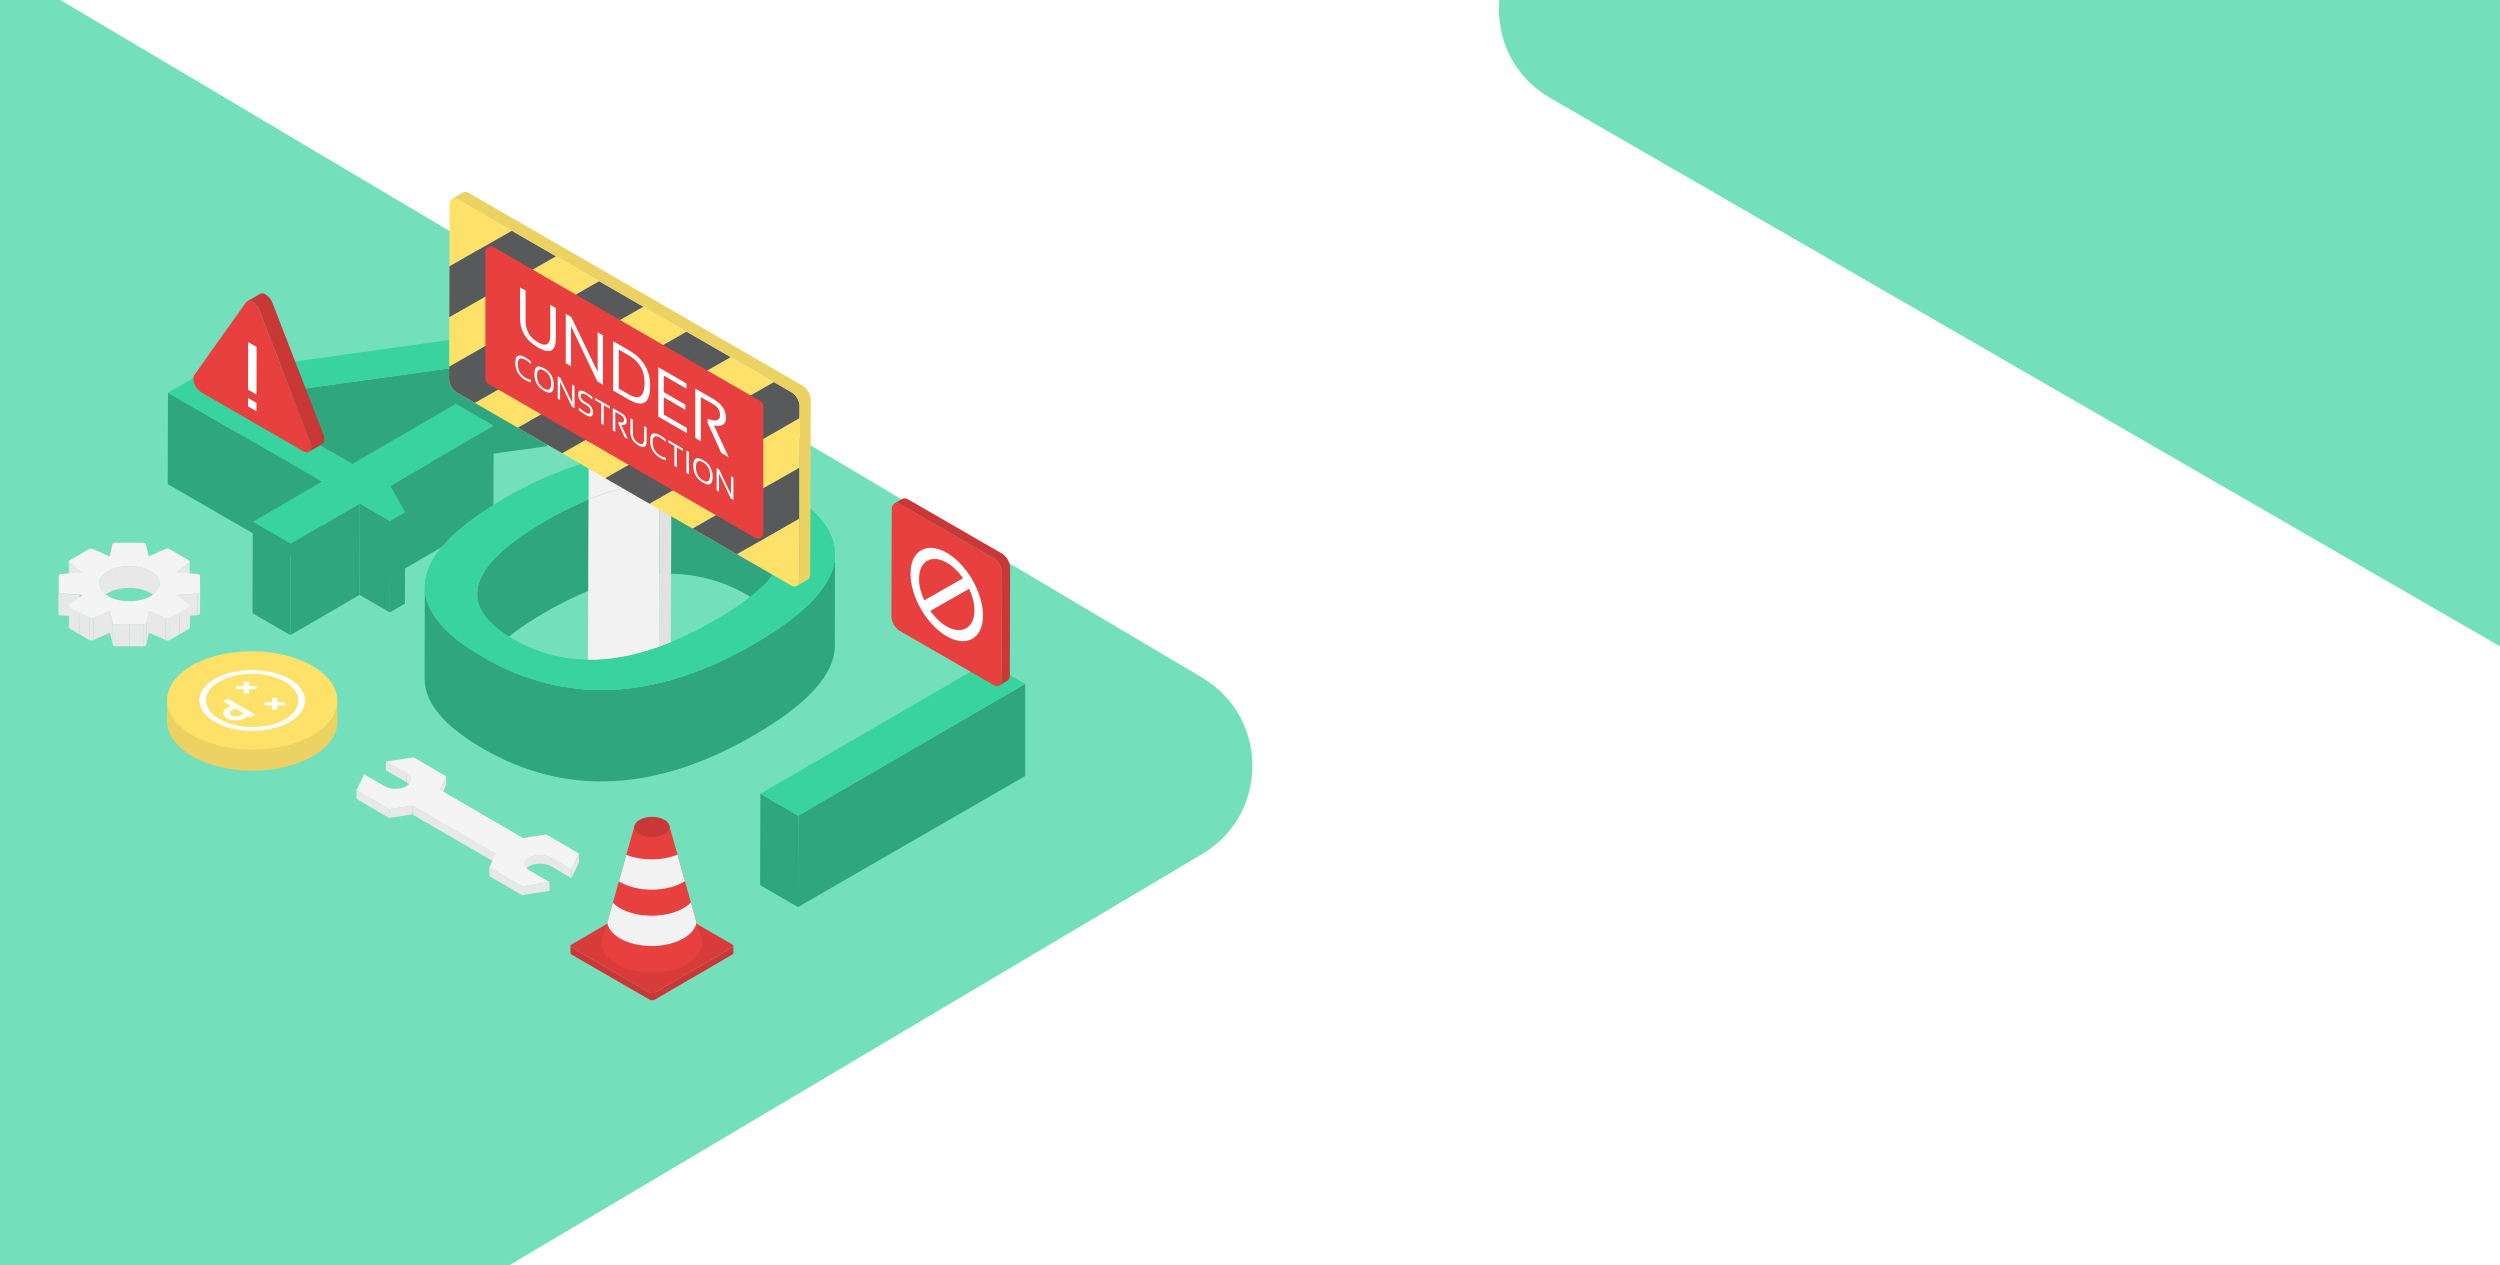<svg width="1707" height="864" viewBox="0 0 1707 864" fill="none" xmlns="http://www.w3.org/2000/svg">
<g filter="url(#filter0_d_105_3)">
<path d="M1904.28 -537.007C1950.62 -563.022 2007.9 -529.947 2008.54 -476.811L2020.27 498C2020.92 552.257 1962.27 586.594 1915.28 559.464L1053.47 61.902C1006.48 34.772 1006.89 -33.195 1054.21 -59.758L1904.28 -537.007Z" fill="#38D39F" fill-opacity="0.7"/>
</g>
<g filter="url(#filter1_d_105_3)">
<path d="M815.872 457.741C861.57 484.863 861.57 551.012 815.873 578.134L-22.475 1075.7C-69.136 1103.39 -128.202 1069.76 -128.202 1015.5L-128.202 20.376C-128.202 -33.885 -69.136 -67.514 -22.475 -39.821L815.872 457.741Z" fill="#38D39F" fill-opacity="0.7"/>
</g>
<path d="M373.58 242.238L373.403 304.677L162.332 334.056L162.509 271.617L373.58 242.238Z" fill="#30A67E"/>
<path d="M219.827 328.842L219.65 391.281L114.519 330.583L114.696 268.145L219.827 328.842Z" fill="#30A67E"/>
<path d="M337.075 290.661L336.898 353.099L266.339 394.103L266.516 331.665L337.075 290.661Z" fill="#30A67E"/>
<path d="M266.37 355.714L266.193 418.152L245.508 406.21L245.685 343.772L266.37 355.714Z" fill="#30A67E"/>
<path d="M276.646 349.743L276.47 412.181L266.193 418.152L266.37 355.714L276.646 349.743Z" fill="#30A67E"/>
<path d="M198.458 371.216L198.282 433.655L172.424 418.725L172.601 356.287L198.458 371.216Z" fill="#30A67E"/>
<path d="M245.685 343.772L245.508 406.21L198.282 433.655L198.458 371.216L245.685 343.772Z" fill="#30A67E"/>
<path d="M373.58 242.238L162.509 271.618L240.658 316.737L311.217 275.733L337.075 290.661L266.516 331.665L276.646 349.743L266.37 355.714L245.685 343.772L198.458 371.216L172.601 356.287L219.827 328.842L114.696 268.145L135.527 256.039L346.463 226.582L373.58 242.238Z" fill="#38D39F"/>
<path d="M534.795 374.168L534.618 436.606C534.648 425.74 526.57 415.636 510.389 406.292C470.972 383.536 424.821 387.51 371.947 418.237C341.103 436.161 325.661 452.699 325.618 467.847L325.794 405.41C325.838 390.262 341.28 373.724 372.124 355.799C424.996 325.071 471.148 321.097 510.566 343.855C526.749 353.197 534.826 363.303 534.795 374.168Z" fill="#30A67E"/>
<path d="M570.158 378.593L569.982 441.032C569.927 460.355 551.639 480.63 515.119 501.853C448.179 540.753 386.411 543.874 329.842 511.213C303.16 495.81 289.844 479.798 289.891 463.182L290.068 400.744C290.021 417.361 303.337 433.371 330.02 448.775C386.589 481.436 448.355 478.316 515.295 439.417C551.817 418.192 570.103 397.917 570.158 378.593Z" fill="#30A67E"/>
<path d="M350.851 436.671C389.24 458.834 435.255 454.345 488.858 423.194C541.73 392.468 548.955 366.02 510.566 343.855C471.148 321.097 424.996 325.071 372.124 355.799C318.522 386.949 311.434 413.913 350.851 436.671ZM531.409 331.742C587.978 364.401 582.612 400.295 515.295 439.416C448.355 478.316 386.589 481.436 330.02 448.775C272.423 415.524 277.106 379.445 344.046 340.545C411.362 301.425 473.811 298.489 531.409 331.742Z" fill="#38D39F"/>
<path d="M500.083 646.856L447.025 677.691C446.088 678.234 444.561 678.24 443.619 677.697L390.213 646.862C389.742 646.593 389.508 646.234 389.51 645.876L389.496 650.773C389.495 651.132 389.728 651.489 390.199 651.762L443.606 682.596C444.546 683.138 446.076 683.134 447.009 682.59L500.068 651.756C500.533 651.486 500.765 651.133 500.765 650.779L500.78 645.882C500.779 646.235 500.547 646.588 500.083 646.856Z" fill="#C93737"/>
<path d="M500.072 644.896C501.01 645.438 501.016 646.318 500.083 646.861L447.024 677.696C446.088 678.238 444.561 678.243 443.618 677.702L390.213 646.867C389.274 646.324 389.278 645.438 390.211 644.896L443.272 614.061C444.205 613.52 445.724 613.52 446.664 614.061L500.072 644.896Z" fill="#D93B3B"/>
<path d="M479.57 644.008L479.564 643.988C479.588 641.816 478.966 639.652 477.764 637.573L456.941 563.436L433.338 563.467L412.385 637.996C411.298 639.943 410.724 641.963 410.701 643.985L410.695 644.008H410.698C410.651 649.112 413.982 654.212 420.704 658.094C434.111 665.834 455.916 665.795 469.407 658.006C476.119 654.132 479.5 649.07 479.563 644.008H479.57Z" fill="#E83F3F"/>
<path d="M436.632 569.561C431.969 566.869 431.992 562.487 436.685 559.778C441.381 557.068 448.967 557.054 453.632 559.746C458.297 562.44 458.272 566.82 453.579 569.531C448.885 572.24 441.297 572.255 436.632 569.561Z" fill="#C93737"/>
<path d="M475.593 629.848L471.76 616.198C470.419 617.573 468.736 618.868 466.705 620.039C454.716 626.962 435.338 626.996 423.424 620.118C421.437 618.971 419.787 617.704 418.469 616.359L414.653 629.928C415.253 633.902 418.171 637.772 423.424 640.807C435.338 647.685 454.716 647.65 466.705 640.729C471.979 637.684 474.938 633.813 475.593 629.848Z" fill="#F2F2F2"/>
<path d="M462.591 583.547C452.112 587.801 438.123 587.847 427.659 583.669L422.565 601.788C422.854 601.969 423.118 602.16 423.424 602.338C435.339 609.217 454.717 609.181 466.706 602.26C467.048 602.061 467.348 601.848 467.672 601.643L462.591 583.547Z" fill="#F2F2F2"/>
<path d="M350.851 436.671C389.24 458.834 435.255 454.345 488.858 423.194C541.73 392.468 548.955 366.02 510.566 343.855C471.148 321.097 424.996 325.071 372.124 355.799C318.522 386.949 311.434 413.913 350.851 436.671ZM531.409 331.742C587.978 364.401 582.612 400.295 515.295 439.416C448.355 478.316 386.589 481.436 330.02 448.775C272.423 415.524 277.106 379.445 344.046 340.545C411.362 301.425 473.811 298.489 531.409 331.742Z" fill="#38D39F"/>
<path d="M450.474 329.491L450.026 441.575C452.667 440.633 455.333 439.598 458.015 438.504L458.451 329.353C455.813 329.309 453.156 329.351 450.474 329.491Z" fill="#E2E2E2"/>
<path d="M458.451 329.353L458.532 309.12C455.883 308.958 453.223 308.886 450.556 308.86L450.474 329.491C453.156 329.351 455.813 329.309 458.451 329.353Z" fill="#E2E2E2"/>
<path d="M401.415 450.486C416.722 450.658 432.926 447.689 450.026 441.576L450.474 329.491C435.032 330.298 418.824 334.16 401.852 341.062L401.415 450.486Z" fill="#F2F2F2"/>
<path d="M450.474 329.491L450.556 308.86C434.675 308.698 418.474 310.913 401.953 315.505L401.852 341.062C418.824 334.16 435.032 330.298 450.474 329.491Z" fill="#F2F2F2"/>
<path d="M306.654 258.639L314.266 254.215C314.257 257.689 316.7 261.926 319.716 263.665L312.104 268.089C309.089 266.348 306.645 262.113 306.654 258.639Z" fill="#FDE169"/>
<path d="M306.678 250.387L314.29 245.963L314.266 254.215L306.654 258.639L306.678 250.387Z" fill="#FDE169"/>
<path d="M306.872 181.847L314.484 177.423L314.385 212.129L306.774 216.553L306.872 181.847Z" fill="#FDE169"/>
<path d="M353.616 292.056L361.228 287.632L391.431 305.069L383.819 309.493L353.616 292.056Z" fill="#FDE169"/>
<path d="M413.263 326.492L420.877 322.07L451.079 339.507L443.467 343.931L413.263 326.492Z" fill="#FDE169"/>
<path d="M472.911 360.93L480.523 356.506L510.727 373.945L503.115 378.369L472.911 360.93Z" fill="#FDE169"/>
<path d="M528.441 260.857L413.264 326.492L443.467 343.931L545.945 285.532L545.85 319.365L472.911 360.93L503.115 378.369L545.751 354.072L545.631 396.611C545.621 400.086 543.16 401.488 540.136 399.742L312.104 268.089C309.089 266.348 306.645 262.113 306.654 258.639L306.992 139.297C307.002 135.832 309.463 134.431 312.478 136.17L349.508 157.55L306.872 181.847L306.774 216.553L379.71 174.988L409.155 191.988L306.678 250.387L306.654 258.639C306.645 262.113 309.089 266.348 312.104 268.089L324.171 275.057L439.349 209.42L468.795 226.419L353.616 292.056L383.819 309.493L498.997 243.858L528.441 260.857Z" fill="#FDE169"/>
<path d="M312.104 268.089L319.715 263.665L331.783 270.633L324.171 275.057L312.104 268.089Z" fill="#FDE169"/>
<path d="M379.71 174.988L306.774 216.553L306.872 181.847L349.508 157.55L379.71 174.988Z" fill="#58595B"/>
<path d="M439.349 209.42L324.171 275.057L312.104 268.089C309.089 266.348 306.645 262.113 306.654 258.639L306.678 250.387L409.155 191.987L439.349 209.42Z" fill="#58595B"/>
<path d="M498.997 243.858L383.819 309.493L353.616 292.056L468.795 226.419L498.997 243.858Z" fill="#58595B"/>
<path d="M545.85 319.365L545.751 354.072L503.115 378.369L472.911 360.93L545.85 319.365Z" fill="#58595B"/>
<path d="M540.509 267.825C543.533 269.569 545.978 273.805 545.968 277.269L545.945 285.532L443.467 343.931L413.263 326.492L528.441 260.857L540.509 267.825Z" fill="#58595B"/>
<path d="M548.113 263.401L536.045 256.433L506.601 239.434L476.398 221.997L446.953 204.996L416.76 187.563L387.315 170.564L357.111 153.127L320.082 131.748C318.564 130.872 317.188 130.792 316.193 131.37L308.581 135.793C309.577 135.216 310.952 135.294 312.469 136.17L349.499 157.55L379.703 174.988L409.147 191.987L439.341 209.42L468.786 226.419L498.989 243.858L528.434 260.857L540.501 267.825C543.525 269.569 545.971 273.805 545.96 277.269L545.937 285.532L545.842 319.365L545.743 354.072L545.622 396.611C545.618 398.336 545.007 399.552 544.024 400.123L551.636 395.7C552.621 395.129 553.23 393.914 553.234 392.187L553.355 349.648L553.454 314.943L553.549 281.109L553.574 272.846C553.584 269.381 551.137 265.147 548.113 263.401Z" fill="#ECD262"/>
<path d="M515.687 367.268L333.273 261.953C332.141 261.298 331.442 260.089 331.442 258.78V171.819C331.442 169.001 334.494 167.239 336.935 168.649L519.349 273.964C520.482 274.617 521.181 275.826 521.181 277.135V364.097C521.181 366.915 518.128 368.677 515.687 367.268Z" fill="#E83F3F"/>
<path d="M355.073 216.946V196.246L358.875 198.442V219.139C358.875 225.615 361.682 230.474 367.297 233.716C372.912 236.958 375.721 235.342 375.721 228.866V208.169L379.521 210.361V231.06C379.521 239.893 375.447 241.957 367.297 237.252C359.149 232.546 355.073 225.779 355.073 216.946Z" fill="white"/>
<path d="M386.301 247.988V214.276L390.102 216.471L408.077 254.006V226.85L411.673 228.925V262.636L407.873 260.442L389.896 222.67V250.064L386.301 247.988Z" fill="white"/>
<path d="M429.342 269.301C436.532 273.452 440.128 270.781 440.128 261.289C440.128 253.023 436.532 246.813 429.342 242.663L422.46 238.689V265.327L429.342 269.301ZM418.659 266.669V232.957L429.342 239.125C439.067 244.74 443.929 252.859 443.929 263.483C443.929 275.334 439.067 278.452 429.342 272.837L418.659 266.669Z" fill="white"/>
<path d="M468.683 261.839V265.375L453.274 256.48V267.797L467.964 276.276V279.813L453.274 271.333V283.12L468.993 292.194V295.73L449.476 284.461V250.75L468.683 261.839Z" fill="white"/>
<path d="M474.745 299.05V265.339L487.277 272.575C492.865 275.801 495.659 280.11 495.659 285.5C495.659 289.885 492.926 291.553 487.462 290.503L497.548 312.216L492.536 309.322L483.188 288.767V285.915C488.805 288.135 491.612 287.281 491.612 283.352C491.612 280.24 490.05 277.782 486.927 275.979L478.544 271.14V301.245L474.745 299.05Z" fill="white"/>
<path d="M362.52 261.073C361.376 260.836 360.137 260.335 358.807 259.567C354.163 256.886 351.843 252.9 351.843 247.608C351.843 242.601 354.163 241.437 358.807 244.117C360.137 244.885 361.376 245.813 362.52 246.9V248.606C361.376 247.447 360.199 246.52 358.991 245.823C355.37 243.732 353.561 244.658 353.561 248.6C353.561 252.826 355.37 255.985 358.991 258.076C360.199 258.773 361.376 259.203 362.52 259.368V261.073Z" fill="white"/>
<path d="M371.555 265.328C374.724 267.159 376.309 266.018 376.309 261.904C376.309 257.848 374.724 254.906 371.555 253.076C368.318 251.206 366.699 252.3 366.699 256.356C366.699 260.47 368.318 263.46 371.555 265.328ZM364.888 255.374C364.888 250.211 367.111 248.911 371.555 251.477C375.932 254.005 378.119 257.85 378.119 263.013C378.119 268.15 375.932 269.454 371.555 266.927C367.111 264.36 364.888 260.51 364.888 255.374Z" fill="white"/>
<path d="M380.813 272.164V256.929L382.531 257.921L390.655 274.886V262.612L392.281 263.55V278.785L390.563 277.795L382.437 260.723V273.104L380.813 272.164Z" fill="white"/>
<path d="M395.252 279.969V278.157C396.645 279.529 398.149 280.682 399.764 281.616C402.049 282.934 403.191 282.634 403.191 280.717C403.191 279.082 402.349 277.779 400.666 276.808L398.957 275.82C396.176 274.216 394.787 272.028 394.787 269.259C394.787 266.347 396.567 265.918 400.126 267.972C401.675 268.868 403.112 269.91 404.444 271.105V272.916C403.112 271.58 401.675 270.465 400.126 269.571C397.713 268.178 396.505 268.404 396.505 270.251C396.505 271.884 397.322 273.174 398.957 274.116L400.666 275.102C403.494 276.735 404.909 278.938 404.909 281.708C404.909 284.691 403.194 285.193 399.764 283.213C398.149 282.281 396.645 281.199 395.252 279.969Z" fill="white"/>
<path d="M416.376 277.461V279.06L412.197 276.648V290.285L410.479 289.294V275.655L406.302 273.243V271.645L416.376 277.461Z" fill="white"/>
<path d="M418.42 293.877V278.64L424.083 281.911C426.609 283.369 427.871 285.317 427.871 287.752C427.871 289.735 426.636 290.488 424.166 290.014L428.725 299.827L426.459 298.519L422.234 289.23V287.94C424.774 288.944 426.042 288.558 426.042 286.782C426.042 285.376 425.336 284.266 423.924 283.45L420.136 281.263V294.868L418.42 293.877Z" fill="white"/>
<path d="M430.443 294.938V285.582L432.161 286.575V295.93C432.161 298.856 433.429 301.053 435.969 302.518C438.505 303.983 439.775 303.251 439.775 300.325V290.97L441.493 291.962V301.318C441.493 305.31 439.65 306.242 435.969 304.116C432.284 301.989 430.443 298.93 430.443 294.938Z" fill="white"/>
<path d="M454.585 314.225C453.441 313.99 452.202 313.488 450.871 312.719C446.227 310.039 443.906 306.054 443.906 300.762C443.906 295.754 446.227 294.589 450.871 297.271C452.202 298.039 453.441 298.966 454.585 300.054V301.759C453.441 300.6 452.265 299.672 451.058 298.975C447.435 296.885 445.626 297.81 445.626 301.753C445.626 305.98 447.435 309.139 451.058 311.229C452.265 311.926 453.441 312.357 454.585 312.52V314.225Z" fill="white"/>
<path d="M466.378 306.33V307.928L462.198 305.515V319.153L460.481 318.162V304.524L456.304 302.11V300.513L466.378 306.33Z" fill="white"/>
<path d="M470.418 308.661V323.899L468.698 322.906V307.669L470.418 308.661Z" fill="white"/>
<path d="M480.055 327.971C483.225 329.8 484.809 328.659 484.809 324.547C484.809 320.49 483.225 317.547 480.055 315.717C476.819 313.849 475.198 314.941 475.198 318.997C475.198 323.111 476.819 326.102 480.055 327.971ZM473.389 318.017C473.389 312.852 475.611 311.554 480.055 314.119C484.432 316.646 486.618 320.491 486.618 325.656C486.618 330.791 484.432 332.097 480.055 329.57C475.611 327.003 473.389 323.152 473.389 318.017Z" fill="white"/>
<path d="M489.314 334.807V319.57L491.029 320.562L499.156 337.527V325.253L500.78 326.192V341.428L499.062 340.436L490.938 323.365V335.745L489.314 334.807Z" fill="white"/>
<path d="M263.536 520.015L263.552 526.011L277.569 534.156L277.552 528.16L263.536 520.015Z" fill="#E8E8E8"/>
<path d="M280.638 538.452L280.621 532.454C280.617 530.898 279.594 529.348 277.552 528.16L277.569 534.156C279.611 535.344 280.634 536.896 280.638 538.452Z" fill="#E8E8E8"/>
<path d="M300.365 539.2L300.381 545.197L304.658 536.059L304.642 530.063L300.365 539.2Z" fill="#E8E8E8"/>
<path d="M265.757 552.512L265.775 558.508L281.565 556.062L281.549 550.065L265.757 552.512Z" fill="#E8E8E8"/>
<path d="M243.452 539.549L243.468 545.545L265.775 558.508L265.757 552.512L243.452 539.549Z" fill="#E8E8E8"/>
<path d="M281.549 550.065L281.565 556.062L338.397 589.088L338.38 583.091L281.549 550.065Z" fill="#E8E8E8"/>
<path d="M358.123 589.836L358.14 595.833C358.135 594.259 359.176 592.68 361.259 591.478C365.403 589.084 372.086 589.084 376.198 591.474L376.182 585.477C372.07 583.088 365.387 583.088 361.241 585.482C359.158 586.683 358.119 588.262 358.123 589.836Z" fill="#E8E8E8"/>
<path d="M390.199 593.624L390.216 599.62L395.31 588.739L395.293 582.742L390.199 593.624Z" fill="#E8E8E8"/>
<path d="M376.182 585.477L376.198 591.474L390.216 599.62L390.199 593.624L376.182 585.477Z" fill="#E8E8E8"/>
<path d="M334.103 592.23L334.12 598.226L356.425 611.188L356.408 605.191L334.103 592.23Z" fill="#E8E8E8"/>
<path d="M356.408 605.191L356.425 611.188L375.225 608.275L375.209 602.278L356.408 605.191Z" fill="#E8E8E8"/>
<path d="M248.547 528.669L243.452 539.549L265.757 552.512L281.549 550.065L338.38 583.091L334.103 592.23L356.408 605.191L375.209 602.278L361.193 594.131C357.081 591.742 357.102 587.871 361.241 585.482C365.387 583.088 372.07 583.088 376.182 585.477L390.199 593.624L395.293 582.742L372.986 569.779L357.196 572.228L300.365 539.2L304.642 530.063L282.337 517.1L263.536 520.015L277.552 528.16C281.664 530.551 281.643 534.422 277.497 536.814C273.358 539.203 266.675 539.203 262.563 536.814L248.547 528.669Z" fill="#F4F4F4"/>
<path d="M40.1 398.538L40.058 413.389L40.032 407.997L40.073 393.144L40.1 398.538Z" fill="#E2E2E2"/>
<path d="M40.13 403.927L40.088 418.779L40.058 413.389L40.1 398.538L40.13 403.927Z" fill="#E2E2E2"/>
<path d="M129.591 383.495L129.55 398.346C129.548 398.615 129.401 398.885 129.101 399.111L129.144 384.258C129.444 384.032 129.591 383.763 129.591 383.495Z" fill="#E8E8E8"/>
<path d="M136.613 403.927L136.571 418.778C136.574 419.414 135.763 419.955 134.672 420.035L134.715 405.183C135.804 405.103 136.616 404.563 136.613 403.927Z" fill="#E8E8E8"/>
<path d="M129.762 413.595L129.719 428.446C129.718 428.768 129.504 429.09 129.086 429.332L129.129 414.481C129.547 414.237 129.762 413.916 129.762 413.595Z" fill="#E8E8E8"/>
<path d="M46.882 398.329L46.924 383.478C46.924 383.751 47.076 384.026 47.386 384.26L47.344 399.111C47.035 398.879 46.882 398.603 46.882 398.329Z" fill="#E8E8E8"/>
<path d="M129.144 384.258L129.101 399.111L120.376 405.68L120.418 390.829L129.144 384.258Z" fill="#E8E8E8"/>
<path d="M56.177 390.829L56.134 405.682L47.344 399.111L47.386 384.26L56.177 390.829Z" fill="#E8E8E8"/>
<path d="M109.017 398.597L108.975 413.448C108.984 410.363 106.948 407.272 102.872 404.919C94.772 400.244 81.677 400.244 73.631 404.919C69.634 407.242 67.634 410.281 67.625 413.327L67.667 398.476C67.676 395.43 69.676 392.391 73.673 390.069C81.72 385.392 94.815 385.392 102.914 390.069C106.99 392.422 109.026 395.511 109.017 398.597Z" fill="#E8E8E8"/>
<path d="M42.042 405.183L42 420.035C41.508 419.998 41.068 419.866 40.735 419.673C40.337 419.445 40.09 419.126 40.088 418.779L40.13 403.927C40.132 404.276 40.377 404.592 40.777 404.822C41.109 405.015 41.549 405.145 42.042 405.183Z" fill="#E8E8E8"/>
<path d="M134.715 405.183L134.672 420.035L120.467 421.095L120.509 406.242L134.715 405.183Z" fill="#E8E8E8"/>
<path d="M54.268 406.242L54.225 421.095L40 420.035L40.042 405.183L54.268 406.242Z" fill="#E8E8E8"/>
<path d="M47.051 428.434L47.094 413.583C47.092 413.912 47.31 414.236 47.738 414.483L47.695 429.335C47.268 429.088 47.051 428.761 47.051 428.434Z" fill="#E8E8E8"/>
<path d="M129.129 414.481L129.086 429.332L122.521 433.147L122.564 418.296L129.129 414.481Z" fill="#E8E8E8"/>
<path d="M54.34 418.296L54.3 433.147L47.695 429.335L47.738 414.483L54.34 418.296Z" fill="#E8E8E8"/>
<path d="M122.564 418.296L122.521 433.147L115.961 436.959L116.003 422.108L122.564 418.296Z" fill="#E8E8E8"/>
<path d="M113.125 422.213L113.082 437.065L101.71 431.994L101.752 417.142L113.125 422.213Z" fill="#E8E8E8"/>
<path d="M60.945 422.108L60.902 436.959L54.299 433.147L54.34 418.296L60.945 422.108Z" fill="#E8E8E8"/>
<path d="M75.143 417.14L75.1 431.991L63.786 437.068L63.828 422.216L75.143 417.14Z" fill="#E8E8E8"/>
<path d="M116.003 422.108L115.961 436.959C115.187 437.409 113.958 437.454 113.082 437.065L113.125 422.213C114 422.604 115.229 422.558 116.003 422.108Z" fill="#E8E8E8"/>
<path d="M63.828 422.216L63.786 437.068C62.919 437.455 61.683 437.409 60.903 436.959L60.945 422.108C61.724 422.56 62.962 422.604 63.828 422.216Z" fill="#E8E8E8"/>
<path d="M101.752 417.142L101.71 431.994L99.925 440.229L99.968 425.376L101.752 417.142Z" fill="#E8E8E8"/>
<path d="M77.017 425.376L76.976 440.229L75.1 431.991L75.143 417.14L77.017 425.376Z" fill="#E8E8E8"/>
<path d="M99.968 425.376L99.925 440.229C99.789 440.86 98.865 441.329 97.766 441.33L97.808 426.478C98.905 426.478 99.831 426.008 99.968 425.376Z" fill="#E8E8E8"/>
<path d="M97.809 426.478L97.766 441.33L88.456 441.332L88.498 426.479L97.809 426.478Z" fill="#E8E8E8"/>
<path d="M88.498 426.479L88.456 441.332H79.15L79.191 426.479H88.498Z" fill="#E8E8E8"/>
<path d="M79.191 426.479L79.15 441.332C78.552 441.332 78.002 441.191 77.603 440.96C77.27 440.768 77.041 440.513 76.976 440.229L77.017 425.376C77.084 425.661 77.312 425.916 77.646 426.108C78.044 426.34 78.593 426.479 79.191 426.479Z" fill="#E8E8E8"/>
<path d="M73.772 407.004C81.871 411.68 94.962 411.683 103.01 407.006C111.057 402.329 111.014 394.744 102.915 390.069C94.815 385.391 81.72 385.391 73.673 390.069C65.625 394.746 65.672 402.327 73.772 407.004ZM129.3 412.813C129.976 413.319 129.902 414.031 129.129 414.481L122.564 418.296L116.004 422.108C115.229 422.558 114.001 422.604 113.125 422.213L101.753 417.142L99.968 425.376C99.831 426.008 98.906 426.478 97.809 426.478L88.499 426.479H79.191C78.593 426.479 78.044 426.34 77.646 426.108C77.312 425.916 77.084 425.661 77.017 425.376L75.143 417.14L63.828 422.216C62.962 422.604 61.724 422.56 60.945 422.108L54.341 418.296L47.738 414.483C46.959 414.034 46.877 413.318 47.547 412.816L56.268 406.242L42.043 405.183C41.549 405.145 41.109 405.015 40.778 404.822C40.377 404.592 40.132 404.276 40.131 403.927L40.1 398.538L40.073 393.144C40.07 392.509 40.879 391.971 41.968 391.891L56.177 390.829L47.386 384.26C46.711 383.754 46.785 383.042 47.559 382.592L54.119 378.78L60.683 374.963C61.457 374.515 62.686 374.469 63.562 374.859L74.934 379.93L76.716 371.698C76.852 371.066 77.779 370.594 78.878 370.594H88.183L97.495 370.592C98.092 370.592 98.641 370.733 99.037 370.962C99.372 371.154 99.6 371.41 99.665 371.698L101.543 379.931L112.863 374.859C113.726 374.469 114.96 374.516 115.738 374.966L122.341 378.778L128.945 382.592C129.724 383.042 129.809 383.755 129.144 384.258L120.419 390.829L134.639 391.89C135.136 391.928 135.579 392.059 135.912 392.252C136.31 392.481 136.554 392.797 136.557 393.144L136.583 398.538L136.613 403.927C136.616 404.563 135.804 405.103 134.715 405.183L120.509 406.242L129.3 412.813Z" fill="#F4F4F4"/>
<path d="M211.806 301.527L177.144 212.009C176.112 209.35 174.304 207.276 172.491 206.229C170.679 205.182 168.865 205.167 167.821 206.628L132.765 255.892C130.679 258.812 133.256 265.465 137.395 267.856L207.124 308.113C211.265 310.504 213.869 306.843 211.806 301.527Z" fill="#E83F3F"/>
<path d="M220.716 296.35L186.054 206.831C185.022 204.173 183.213 202.098 181.401 201.052C180.015 200.251 178.625 200.054 177.583 200.66L168.673 205.837C169.717 205.231 171.104 205.428 172.491 206.229C174.304 207.276 176.112 209.35 177.143 212.009L211.806 301.527C213.104 304.871 212.554 307.56 210.938 308.499L219.848 303.322C221.465 302.383 222.015 299.694 220.716 296.35Z" fill="#C93737"/>
<path d="M169.327 277.437L169.344 271.76L175.119 275.095L175.103 280.772L169.327 277.437Z" fill="white"/>
<path d="M169.451 233.571L175.227 236.904L175.135 269.416L169.359 266.083L169.451 233.571Z" fill="white"/>
<path d="M545.035 556.914L544.858 619.352L519 604.422L519.177 541.984L545.035 556.914Z" fill="#30A67E"/>
<path d="M699.996 466.927V529.86L544.858 619.352L545.036 556.914L699.996 466.927Z" fill="#30A67E"/>
<path d="M674.142 452L700 466.93L545.036 556.914L519.177 541.984L674.142 452Z" fill="#38D39F"/>
<path d="M213.457 516.437C190.826 529.504 154.019 529.437 131.247 516.291C108.473 503.141 108.358 481.892 130.989 468.826C153.62 455.76 190.426 455.826 213.2 468.974C235.973 482.122 236.088 503.371 213.457 516.437Z" fill="#ECD262"/>
<path d="M230.355 492.893H114.091V479.068H230.355V492.893Z" fill="#ECD262"/>
<path d="M213.457 502.062C190.826 515.128 154.019 515.062 131.247 501.914C108.473 488.767 108.358 467.515 130.989 454.451C153.62 441.385 190.426 441.451 213.2 454.599C235.973 467.747 236.088 488.998 213.457 502.062Z" fill="#FDE169"/>
<path d="M170.057 465.379V473.507L166.429 473.501L166.43 470.48L166.433 468.394L166.435 465.375L170.057 465.379Z" fill="white"/>
<path d="M174.265 487.913L171.062 489.751L169.689 488.958L171.291 488.039L168.088 486.192L166.486 487.108L160.714 483.777L162.314 482.857L159.112 481.009L157.511 481.927L152.244 478.888L155.449 477.05L174.265 487.913Z" fill="white"/>
<path d="M175.306 468.409L175.307 470.497L170.057 470.486L170.056 468.4L175.306 468.409Z" fill="white"/>
<path d="M180.463 479.515L185.711 479.525V481.613L180.463 481.603V479.515Z" fill="white"/>
<path d="M189.338 476.512L189.34 479.533L189.338 481.621V484.64L185.713 484.634L185.711 481.613V479.525V476.504L189.338 476.512Z" fill="white"/>
<path d="M161.185 468.387L166.433 468.394L166.432 470.48L161.18 470.471L161.185 468.387Z" fill="white"/>
<path d="M149.887 491.064C162.2 498.175 182.234 498.211 194.547 491.149C206.861 484.087 206.861 472.558 194.547 465.449C182.234 458.34 162.202 458.302 149.888 465.364C137.575 472.429 137.575 483.957 149.887 491.064ZM197.756 463.608C211.836 471.738 211.836 484.925 197.755 493.002C183.675 501.078 160.765 501.031 146.686 492.902C132.606 484.774 132.606 471.592 146.686 463.517C160.767 455.44 183.677 455.479 197.756 463.608Z" fill="white"/>
<path d="M171.291 488.039L169.689 488.958L167.118 490.433C163.761 492.358 158.299 492.348 154.94 490.41C151.582 488.471 151.582 485.327 154.94 483.403L157.511 481.927L159.112 481.009L162.314 482.857L160.714 483.777L158.143 485.249C156.552 486.163 156.552 487.654 158.143 488.574C159.733 489.49 162.324 489.496 163.917 488.584L166.486 487.108L168.088 486.192L171.291 488.039Z" fill="white"/>
<path d="M194.59 479.542V481.63L189.339 481.621L189.34 479.533L194.59 479.542Z" fill="white"/>
<path d="M651.909 431.228C653.62 432.215 655.289 432.979 656.904 433.53C655.042 434.614 653.18 435.694 651.318 436.776C649.703 436.226 648.032 435.461 646.323 434.474C647.999 433.5 650.234 432.202 651.909 431.228Z" fill="#E83F3F"/>
<path d="M627.177 388.39C627.131 404.11 638.228 423.329 651.909 431.227L646.323 434.474C632.642 426.575 621.547 407.357 621.591 391.635C621.613 383.826 624.381 378.325 628.837 375.734L634.424 372.489C629.968 375.078 627.198 380.58 627.177 388.39Z" fill="#E83F3F"/>
<path d="M635.305 417.128L640.891 413.881C643.988 418.261 647.805 422.008 651.929 424.39L646.343 427.635C642.22 425.255 638.404 421.507 635.305 417.128Z" fill="white"/>
<path d="M627.55 395.076L633.134 391.829C633.122 396.576 634.445 401.729 636.692 406.609L631.107 409.856C628.859 404.976 627.536 399.823 627.55 395.076Z" fill="white"/>
<path d="M665.336 425.691L659.751 428.937C656.32 430.93 651.573 430.655 646.343 427.635L651.929 424.39C657.161 427.409 661.907 427.684 665.336 425.691Z" fill="white"/>
<path d="M633.056 382.992L638.64 379.746C635.255 381.714 633.151 385.895 633.134 391.829L627.55 395.076C627.566 389.14 629.668 384.96 633.056 382.992Z" fill="white"/>
<path d="M656.904 433.53C661.789 435.199 666.162 434.915 669.555 432.943L663.971 436.189C660.577 438.16 656.204 438.445 651.318 436.776C653.18 435.694 655.042 434.614 656.904 433.53Z" fill="#E83F3F"/>
<path d="M633.055 382.992L638.64 379.746C642.072 377.752 646.82 378.028 652.052 381.051L646.465 384.296C641.232 381.275 636.484 380.998 633.055 382.992Z" fill="#E83F3F"/>
<path d="M628.837 375.736L634.423 372.489C638.937 369.866 645.187 370.229 652.07 374.204L646.485 377.449C639.601 373.475 633.352 373.112 628.837 375.736Z" fill="white"/>
<path d="M670.845 413.601C670.828 419.539 668.725 423.722 665.336 425.691L659.751 428.937C663.139 426.969 665.242 422.785 665.26 416.848C665.272 412.109 663.95 406.948 661.703 402.076L667.288 398.83C669.537 403.703 670.859 408.862 670.845 413.601Z" fill="#E83F3F"/>
<path d="M635.305 417.128L640.891 413.881L667.287 398.83L661.703 402.076L635.305 417.128Z" fill="#E83F3F"/>
<path d="M631.107 409.856L636.692 406.609L663.097 391.561L657.511 394.808L631.107 409.856Z" fill="white"/>
<path d="M652.052 381.051C656.174 383.431 659.992 387.17 663.097 391.561L657.511 394.808C654.405 390.417 650.59 386.676 646.465 384.296C648.141 383.322 650.376 382.023 652.052 381.051Z" fill="#E83F3F"/>
<path d="M669.556 432.943L663.971 436.189C668.428 433.599 671.196 428.097 671.218 420.289C671.262 404.568 660.166 385.348 646.485 377.449L652.07 374.204C665.753 382.102 676.848 401.321 676.804 417.042C676.781 424.85 674.014 430.352 669.556 432.943Z" fill="white"/>
<path d="M646.343 427.635C656.741 433.638 665.225 428.797 665.26 416.848C665.272 412.109 663.95 406.948 661.703 402.076L635.305 417.128C638.404 421.507 642.22 425.255 646.343 427.635ZM627.55 395.076C627.536 399.823 628.859 404.976 631.107 409.856L657.511 394.808C654.405 390.417 650.59 386.676 646.466 384.296C636.067 378.293 627.583 383.128 627.55 395.076ZM646.485 377.449C660.167 385.348 671.262 404.568 671.218 420.289C671.174 436.008 660.004 442.374 646.323 434.474C632.642 426.575 621.547 407.357 621.591 391.635C621.636 375.915 632.804 369.551 646.485 377.449Z" fill="white"/>
<path d="M635.305 417.128L661.703 402.076C663.95 406.948 665.272 412.109 665.26 416.848C665.225 428.797 656.741 433.638 646.343 427.635C642.22 425.255 638.404 421.507 635.305 417.128Z" fill="#E83F3F"/>
<path d="M646.466 384.296C650.59 386.676 654.405 390.417 657.511 394.808L631.107 409.856C628.859 404.976 627.536 399.823 627.55 395.076C627.583 383.128 636.067 378.293 646.466 384.296Z" fill="#E83F3F"/>
<path d="M646.323 434.474C660.004 442.374 671.174 436.008 671.218 420.289C671.262 404.568 660.166 385.348 646.485 377.449C632.804 369.551 621.636 375.915 621.591 391.635C621.547 407.357 632.642 426.575 646.323 434.474ZM678.525 381.207C681.631 382.999 684.14 387.345 684.131 390.914L683.922 464.452C683.911 468.018 681.385 469.459 678.279 467.665L614.283 430.717C611.177 428.925 608.668 424.579 608.679 421.01L608.888 347.472C608.897 343.904 611.423 342.465 614.527 344.257L678.525 381.207Z" fill="#E83F3F"/>
<path d="M684.111 377.96L620.115 341.012C618.55 340.11 617.135 340.025 616.112 340.619L610.528 343.866C611.549 343.272 612.965 343.355 614.527 344.257L678.525 381.207C681.631 382.999 684.14 387.344 684.131 390.914L683.922 464.45C683.917 466.224 683.291 467.471 682.282 468.058L687.867 464.811C688.876 464.226 689.503 462.978 689.506 461.205L689.715 387.667C689.726 384.099 687.217 379.754 684.111 377.96Z" fill="#C93737"/>
<defs>
<filter id="filter0_d_105_3" x="973.474" y="-591.067" width="1101.8" height="1215.02" filterUnits="userSpaceOnUse" color-interpolation-filters="sRGB">
<feFlood flood-opacity="0" result="BackgroundImageFix"/>
<feColorMatrix in="SourceAlpha" type="matrix" values="0 0 0 0 0 0 0 0 0 0 0 0 0 0 0 0 0 0 127 0" result="hardAlpha"/>
<feOffset dx="5" dy="5"/>
<feGaussianBlur stdDeviation="25"/>
<feColorMatrix type="matrix" values="0 0 0 0 0.502 0 0 0 0 0.749 0 0 0 0 1 0 0 0 0.5 0"/>
<feBlend mode="normal" in2="BackgroundImageFix" result="effect1_dropShadow_105_3"/>
<feBlend mode="normal" in="SourceGraphic" in2="effect1_dropShadow_105_3" result="shape"/>
</filter>
<filter id="filter1_d_105_3" x="-173.202" y="-94.731" width="1078.35" height="1235.34" filterUnits="userSpaceOnUse" color-interpolation-filters="sRGB">
<feFlood flood-opacity="0" result="BackgroundImageFix"/>
<feColorMatrix in="SourceAlpha" type="matrix" values="0 0 0 0 0 0 0 0 0 0 0 0 0 0 0 0 0 0 127 0" result="hardAlpha"/>
<feOffset dx="5" dy="5"/>
<feGaussianBlur stdDeviation="25"/>
<feColorMatrix type="matrix" values="0 0 0 0 0.502 0 0 0 0 0.749 0 0 0 0 1 0 0 0 0.5 0"/>
<feBlend mode="normal" in2="BackgroundImageFix" result="effect1_dropShadow_105_3"/>
<feBlend mode="normal" in="SourceGraphic" in2="effect1_dropShadow_105_3" result="shape"/>
</filter>
</defs>
</svg>
